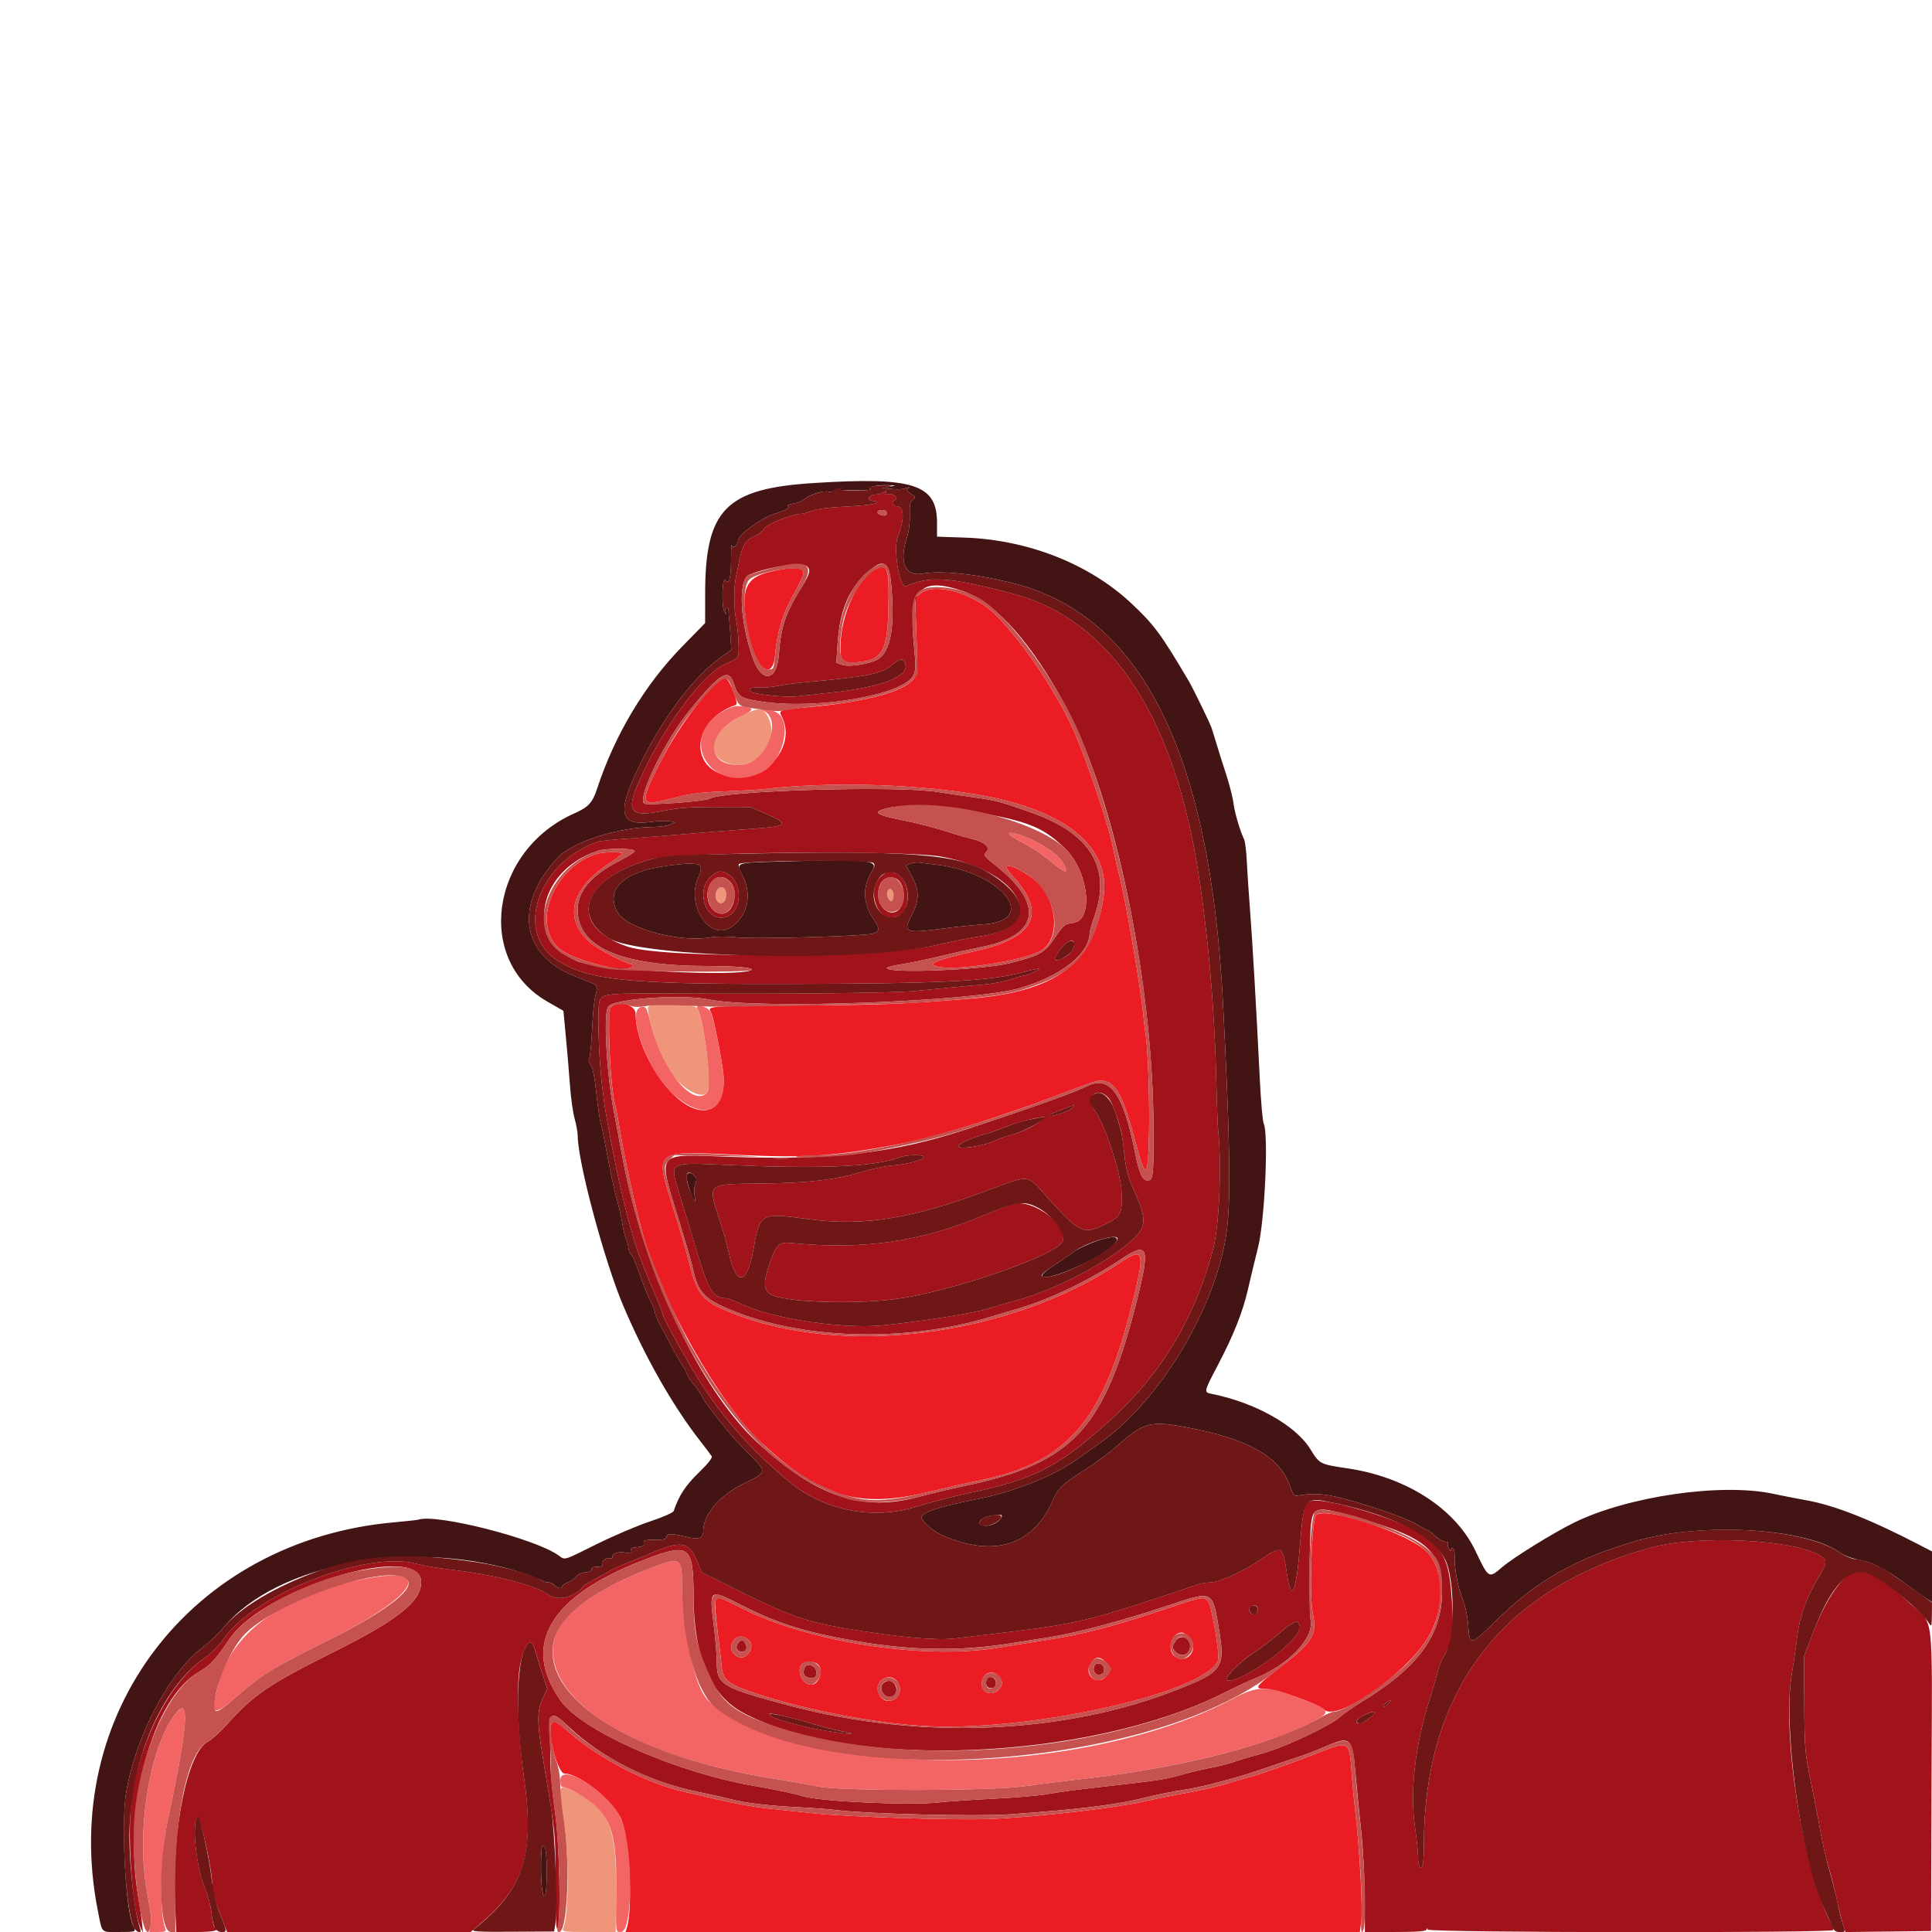 <?xml version="1.0" encoding="UTF-8"?>
<svg version="1.1" viewBox="0 0 400 400" xmlns="http://www.w3.org/2000/svg">
<g fill-rule="evenodd">
<path d="m168.4 100.01c-18.138 1.154-22.391 5.49-22.405 22.838l-5e-3 6.15-4.715 4.818c-7.802 7.97-13.975 18.278-17.652 29.477-0.952 2.899-1.786 3.809-4.66 5.08-17.379 7.688-20.685 30.329-5.689 38.969l3.375 1.945 0.516 5.455c0.284 3.001 0.666 7.526 0.848 10.056 0.183 2.53 0.612 5.59 0.955 6.8 0.342 1.21 0.63 2.83 0.639 3.6 0.065 5.558 5.577 26.075 9.456 35.2 4.565 10.739 10.287 20.776 16.018 28.095 1.078 1.378 2.097 2.73 2.264 3.006 0.197 0.325-0.75 1.524-2.709 3.426-2.739 2.66-4.095 4.741-5.14 7.885-0.121 0.365-2.121 1.252-4.95 2.196-2.61 0.87-7.559 2.98-10.996 4.687-7.12 3.537-6.48 3.352-7.952 2.304-4.875-3.472-25.21-8.642-28.982-7.369-0.229 0.077-2.508 0.327-5.064 0.556-41.977 3.753-69.38 39.707-61.293 80.414 0.957 4.814 0.546 4.4 4.368 4.4 3.536 0 3.602-0.026 2.995-1.16-1.621-3.029-2.598-21.426-1.48-27.857 2.042-11.74 8.864-24.639 15.811-29.896 1.391-1.053 3.31-2.873 4.265-4.046 11.055-13.571 40.075-18.754 62.582-11.178 1.65 0.556 3.171 1.174 3.38 1.374 0.209 0.199 0.772 0.363 1.251 0.363s1.095 0.27 1.369 0.6c0.541 0.652 1.6 0.816 1.6 0.249 0-0.194 0.547-0.579 1.216-0.856s1.441-0.824 1.715-1.216c0.275-0.393 1.123-0.773 1.884-0.845 0.844-0.081 1.346-0.328 1.285-0.632-0.063-0.314 0.362-0.5 1.143-0.5 0.954 0 1.188-0.143 1.006-0.615-0.236-0.615 1.215-1.489 1.851-1.114 0.165 0.097 0.3-0.083 0.3-0.401 0-0.731 1.364-1.097 2.927-0.785 0.996 0.2 1.164 0.13 0.961-0.399-0.193-0.505 0.067-0.666 1.233-0.763 1.151-0.096 1.453-0.278 1.361-0.823-0.101-0.602 0.22-0.7 2.3-0.7 1.883 0 2.418-0.133 2.418-0.6 0-0.75 1.068-0.748 4.2 7e-3 2.488 0.599 3.4 0.268 3.4-1.238 0-3.38 3.351-7.337 8.232-9.72 5.051-2.466 5.05-2.459 1.268-6.23-1.595-1.59-3.478-3.595-4.184-4.455-3.441-4.191-4.853-6.082-5.5-7.364-0.388-0.77-1.206-1.94-1.817-2.6s-1.245-1.65-1.409-2.2-0.426-1.09-0.582-1.2c-0.269-0.19-2.386-3.999-4.875-8.773-0.623-1.195-1.133-2.416-1.133-2.714 0-0.297-0.458-1.444-1.019-2.55-0.56-1.105-1.549-3.574-2.198-5.486s-1.412-3.657-1.695-3.877c-0.284-0.22-0.553-0.905-0.599-1.521-0.046-0.617-0.266-1.462-0.489-1.879-0.223-0.416-0.565-1.802-0.761-3.079-0.195-1.276-0.718-3.581-1.163-5.121-0.444-1.54-1.283-5.41-1.864-8.6-0.582-3.19-1.224-6.34-1.427-7-0.204-0.66-0.621-3.5-0.926-6.312-0.372-3.421-0.762-5.339-1.179-5.8-0.394-0.435-0.502-0.909-0.293-1.288 0.182-0.33 0.451-3.075 0.599-6.099 0.148-3.025 0.437-6.084 0.642-6.798 0.545-1.9 0.47-2.279-0.528-2.694-0.495-0.205-2.286-0.935-3.981-1.621-10.867-4.399-12.276-14.625-3.351-24.321 3.099-3.367 12.606-6.42 20.106-6.457 1.141-5e-3 2.581-0.219 3.2-0.474l1.126-0.464-1.185-0.237c-0.652-0.131-2.425-0.066-3.941 0.143-6.808 0.941-7.115-2.329-1.28-13.652 4.634-8.992 10.549-16.641 15.737-20.347l2.269-1.621-0.106-1.979c-0.059-1.089-0.182-2.789-0.275-3.779-0.092-0.99-0.179-2.126-0.193-2.524-0.015-0.398-0.198-0.617-0.409-0.487-0.21 0.13-0.283 0.546-0.162 0.924 0.187 0.583 0.155 0.597-0.211 0.087-0.714-0.992-0.566-7.595 0.149-6.651 0.793 1.047 1.173-0.496 1.172-4.749-1e-3 -1.76 0.065-2.885 0.146-2.501 0.176 0.838 1.289-0.022 1.289-0.996 0-1.145 4.855-4.694 7.543-5.514 2.258-0.689 3.33-1.297 2.832-1.604-0.242-0.15 0.256-0.384 1.108-0.52 0.851-0.136 1.9-0.572 2.332-0.969 1.006-0.924 3.988-1.813 5.003-1.49 0.43 0.136 0.782 0.096 0.782-0.089 0-0.186 1.935-0.289 4.3-0.229 2.54 0.063 3.98-0.028 3.517-0.224-0.927-0.394 1.396-0.889 3.783-0.807l1.4 0.048-1.4 0.295-1.4 0.295 1.6 0.115c2.159 0.156 2.254 0.152 3.4-0.176 0.687-0.197 0.827-0.167 0.447 0.096-0.44 0.304-0.329 0.529 0.543 1.1 1.019 0.668 1.046 0.754 0.389 1.234-0.568 0.416-0.689 1.03-0.62 3.157 0.052 1.615-0.174 3.419-0.582 4.649-1.69 5.088-0.381 8.162 3.195 7.501 3.741-0.691 10.614 1e-3 18.228 1.836 26.938 6.492 41.277 34.784 43.99 86.793 1.447 27.723 1.673 40.621 0.828 47.2-2.012 15.663-13.67 35.271-26.249 44.148-1.303 0.92-3.629 2.563-5.169 3.652-4.6 3.253-13.157 6.611-20.4 8.005-7.469 1.437-11.4 2.722-11.4 3.727 0 0.858 2.489 2.971 4.522 3.838 10.444 4.456 18.401 2.005 22.469-6.922 1.447-3.175 1.811-3.528 7.22-7 1.987-1.274 4.746-3.329 6.132-4.566 5.705-5.09 6.985-5.421 14.984-3.878 12.743 2.459 18.993 6.129 21.065 12.367 0.487 1.465 0.767 1.801 1.408 1.687 2.776-0.493 4.888-0.45 7.661 0.158 5.125 1.124 14.995 4.462 17.053 5.769 1.053 0.668 2.047 1.215 2.211 1.215 0.163 0 0.888 0.54 1.611 1.2 0.722 0.66 1.673 1.2 2.112 1.2 0.44 0 0.689 0.179 0.554 0.397s-0.061 0.713 0.164 1.1c0.252 0.432 0.414 0.501 0.422 0.179 7e-3 -0.288 0.194-0.411 0.416-0.273 0.223 0.137 0.384 0.733 0.359 1.323-0.104 2.481 0.589 6.447 1.552 8.874 0.654 1.648 1.115 3.76 1.258 5.768 0.304 4.238 0.449 4.213 5.707-0.979 8.38-8.275 16.519-12.911 29.068-16.558 13.345-3.878 34.755-2.714 42.02 2.285 1.016 0.699 2.621 1.36 3.726 1.534 2.77 0.438 5.8 1.935 9.601 4.742 1.818 1.342 3.89 2.811 4.605 3.264l1.3 0.823v-5.236-5.236l-2.7-1.402c-10.063-5.222-17.45-8.134-23.3-9.184-2.09-0.375-5.15-0.974-6.8-1.33-10.795-2.334-30.216 0.481-41.4 6.002-4.286 2.116-12.468 7.185-14.774 9.152-2.837 2.421-2.768 2.462-5.564-3.369-4.199-8.759-14.274-15.257-26.462-17.066-5.762-0.856-5.804-0.877-7.723-3.999-3.015-4.906-11.454-9.633-20.377-11.415-1.71-0.341-1.707-0.356 1.242-5.963 3.211-6.104 5.176-11.043 6.219-15.633 0.45-1.98 1.401-5.94 2.115-8.8 1.385-5.552 2.195-23.508 1.154-25.6-0.218-0.44-0.581-4.58-0.806-9.2-0.693-14.228-1.543-28.914-2.036-35.2-0.259-3.3-0.55-7.71-0.647-9.8s-0.348-4.16-0.558-4.6c-0.871-1.824-1.981-5.608-2.21-7.537-0.135-1.135-0.834-3.863-1.553-6.063s-1.628-5.08-2.019-6.4c-0.392-1.32-0.843-2.76-1.002-3.2-0.415-1.151-3.844-8.182-4.682-9.6-5.747-9.727-7.18-11.666-11.88-16.074-8.71-8.169-21.399-13.174-34.537-13.621l-5.7-0.194v-2.871c0-7.983-4.867-9.547-25.6-8.228m-6.668 78.354c-9.734 0.269-9.411 0.146-7.95 3.034 1.976 3.906 1.005 8.223-2.371 10.536-4.429 3.035-9.448-4.487-6.846-10.259 1.338-2.967 0.453-3.321-6.165-2.464-9.195 1.192-13.113 4.727-10.608 9.572 1.72 3.326 12.387 6.338 18.926 5.344 1.747-0.266 3.867-0.278 6.082-0.034 3.344 0.368 25.241-0.232 27.733-0.761 1.627-0.345 1.7-1.052 0.314-3.066-2.191-3.184-2.322-6.633-0.374-9.785 1.53-2.477 0.099-2.639-18.741-2.117m26.759 0.445l-0.909 0.37 1.209 2.266c1.609 3.015 1.592 4.897-0.071 8.123-1.824 3.536-1.372 3.715 6.705 2.657 2.406-0.315 6.165-0.702 8.354-0.86 11.579-0.838 3.471-10.86-9.993-12.352-1.312-0.146-2.836-0.334-3.386-0.419s-1.409 0.012-1.909 0.215m-46.349 64.597c-0.214 0.556 1.333 5.392 1.725 5.392 0.093 0 0.059-0.587-0.075-1.304-0.135-0.717-0.06-1.791 0.166-2.387 0.322-0.845 0.278-1.216-0.202-1.695-0.777-0.778-1.317-0.78-1.614-6e-3m85.081 13.467c-1.858 0.633-4.108 1.697-5 2.364-0.893 0.668-2.748 1.936-4.123 2.819-5.414 3.476-0.769 3.062 6.616-0.589 7.252-3.585 9.012-6.811 2.507-4.594m-19.993 57.469c-0.778 1.454-4.43 2.223-4.43 0.933 0-0.8 1.437-1.457 3.522-1.609 1.192-0.087 1.281-0.021 0.908 0.676m-94.957 67.917c-0.339 0.339-0.352 7.008-0.018 9.031 0.472 2.854 0.945 1.032 0.939-3.616-6e-3 -4.393-0.288-6.049-0.921-5.415" fill="#421514"/>
<path d="m181.8 117.62c-4.015 1.556-7.791 9.513-7.798 16.436-3e-3 2.94 0.464 3.327 3.666 3.036 4.958-0.449 6.074-2.386 6.26-10.864 0.181-8.216-0.109-9.39-2.128-8.608m-22.524 0.799c-5.132 1.274-6.011 3.759-4.442 12.553 1.289 7.222 5.116 10.432 5.626 4.72 0.377-4.221 1.408-8.022 2.965-10.935 2.828-5.292 3.087-5.883 2.847-6.51-0.329-0.856-3.132-0.788-6.996 0.172m31.363 4.421l-1.16 0.918 0.263 7.867c0.256 7.68 0.242 7.893-0.611 8.977-2.047 2.603-9.939 4.724-21.531 5.788-6.34 0.582-6.454 0.62-5.76 1.951 2.877 5.515-2.154 12.444-9.04 12.449-10.128 7e-3 -10.488-11.339-0.47-14.835 0.718-0.251-1.226-5.319-2.105-5.488-1.95-0.376-9.394 9.211-13.598 17.511-4.391 8.668-4.232 9.093 2.72 7.27 3.619-0.95 5.613-1.213 10.653-1.407 3.41-0.131 6.92-0.325 7.8-0.43 13.133-1.569 30.616-1.174 43.911 0.992 18.791 3.061 28.448 10.872 26.718 21.611-2.213 13.745-9.685 19.285-28.029 20.783-13.084 1.068-18.045 1.262-35.109 1.374-19.167 0.126-18.806 0.098-18.097 1.423 0.465 0.868 1.627 6.414 2.433 11.611 1.046 6.741-1.926 10.276-6.699 7.965-5.526-2.675-11.328-12.524-11.328-19.23 0-1.923-3.357-2.876-5.1-1.447-0.876 0.719-0.177 16.798 0.882 20.282 0.105 0.347 0.654 3.33 1.22 6.63 0.887 5.17 2.79 13.77 4.25 19.2 3.878 14.428 15.83 35.697 24.746 44.036 12.129 11.347 20.199 13.739 34.602 10.259 3.74-0.903 8.323-1.944 10.184-2.312 18.825-3.726 26.212-12.432 32.398-38.183 2.296-9.559 1.982-10.23-3.182-6.802-22.888 15.192-57.677 19.514-80.6 10.013-5.879-2.437-6.609-3.393-8.615-11.287-0.465-1.828-1.822-6.429-3.015-10.224-3.835-12.194-4.253-11.852 13.43-11.004 14.815 0.71 20.56 0.276 35.6-2.69 5.842-1.152 20.788-5.888 31-9.822 7.515-2.896 8.143-3.085 9.271-2.802 2.556 0.642 3.997 3.512 6.49 12.934 1.04 3.934 1.618 5.484 2.045 5.484 1.055 0 0.898-23.265-0.199-29.4-0.059-0.33-0.23-1.86-0.381-3.4-0.478-4.888-3.447-22.223-4.624-27-0.623-2.53-1.34-5.68-1.592-7-0.891-4.664-5.596-18.575-8.338-24.653-3.934-8.722-12.956-21.471-17.672-24.972-4.786-3.553-11.242-4.932-13.761-2.94m-67.039 53.939c-8.871 2.708-13.604 14.323-7.939 19.481 2.886 2.628 14.283 5.454 15.308 3.796 0.154-0.25 0.036-0.451-0.267-0.451-1.02 0-6.962-3.102-8.458-4.415-5.724-5.026-4.13-11.306 4.237-16.696 1.272-0.819 2.314-1.624 2.316-1.789 4e-3 -0.383-3.88-0.328-5.197 0.074m84.8 2.8c0 0.254 0.463 0.948 1.029 1.543 7.381 7.762 5.025 12.95-7.123 15.689-9.009 2.031-10.985 2.922-7.614 3.431 4.264 0.643 16.882-1.363 20.575-3.272 3.77-1.948 3.988-8.561 0.439-13.3-1.693-2.26-7.306-5.403-7.306-4.091m64.069 134.14c-0.887 1.068-1.428 16.673-0.699 20.141 1.008 4.789 0.26 5.951-7.876 12.245-3.693 2.857-4.142 3.497-2.452 3.497 2.516 0 11.173 2.984 12.758 4.398 2.686 2.396 16.346-7.006 21.218-14.604 4.017-6.264 3.762-15.044-0.54-18.59-4.741-3.909-20.825-8.996-22.409-7.087m-124.35 17.749c-0.141 0.367 0.043 3.022 0.407 5.9 0.364 2.879 0.75 6.207 0.857 7.396 0.255 2.846 1.12 3.71 5.169 5.173 10.476 3.784 26.614 6.967 37.848 7.465 22.101 0.979 57.801-7.212 59.785-13.718 0.393-1.288-1.329-11.319-2.091-12.182-0.882-0.999-1.205-0.941-8.508 1.517-11.118 3.742-17.425 5.384-25.292 6.584-2.912 0.444-7.004 1.102-9.094 1.463-15.486 2.675-39.553-0.965-53.642-8.112-4.643-2.356-5.061-2.47-5.439-1.486m98.099 7.516c2.224 2.224-0.382 5.779-2.929 3.995-1.825-1.278-0.771-4.977 1.418-4.977 0.291 0 0.971 0.442 1.511 0.982m-91.349 0.48c0.929 0.841 0.928 1.806-2e-3 2.954-1.609 1.988-4.525-0.446-3.115-2.6 0.767-1.169 2.054-1.315 3.117-0.354m74.149 4.72c1.214 1.213 1.219 1.498 0.051 2.856-1.728 2.009-4.646-0.015-3.409-2.364 0.922-1.752 1.948-1.902 3.358-0.492m-59.647 0.447c1.225 1.224 0.178 4.171-1.482 4.171-1.822 0-3.093-3.036-1.809-4.32 0.68-0.68 2.548-0.595 3.291 0.149m37.834 2.98c0.298 0.556 0.298 1.026 0 1.582-1.211 2.263-4.171 1.58-3.929-0.907 0.225-2.296 2.822-2.743 3.929-0.675m-21.256 0.819c0.76 1.36 0.333 2.915-0.962 3.505-1.185 0.54-2.319 0.115-2.978-1.116-1.453-2.715 2.439-5.076 3.94-2.389m-71.815 8.601c-0.801 2.087 1.38 10.171 2.744 10.171 3.199 0 10.444 5.941 11.859 9.724 1.631 4.36 2.289 18.23 1.052 22.176l-0.282 0.9h76.018 76.017l0.292-2.3c0.323-2.555-0.342-14.883-1.202-22.3-0.307-2.64-0.673-6.51-0.813-8.6-0.424-6.287-0.589-6.392-6.448-4.09-6.015 2.363-11.699 4.384-14.371 5.11-1.32 0.359-3.75 1.069-5.4 1.578s-5.16 1.305-7.8 1.769-6.69 1.28-9 1.814c-5.774 1.334-22.163 3.204-31.6 3.604-7.27 0.309-29.174-0.383-36.6-1.155-3.3-0.344-7.8-0.815-10-1.047s-6.34-0.962-9.2-1.623-6.448-1.49-7.974-1.842c-7.582-1.75-17.48-6.878-23.492-12.171-2.807-2.471-3.407-2.743-3.8-1.718" fill="#eb1c24"/>
<path d="m182.8 102c-0.33 0.213-0.983 0.391-1.451 0.394-1.303 9e-3 -2.054 1.108-0.872 1.275 2.6 0.369 0.137 0.958-4.973 1.19-3.644 0.165-6.282 0.484-7.304 0.882-0.88 0.343-1.906 0.632-2.279 0.641-1.95 0.051-7.069 2.08-7.708 3.055-0.372 0.566-1.288 1.286-2.036 1.598-1.716 0.717-2.451 1.838-3.013 4.588-0.245 1.198-0.599 2.897-0.787 3.777-0.475 2.222-0.457 6.586 0.037 8.89 0.227 1.061 0.452 3.25 0.5 4.866 0.094 3.214 0.261 2.964-2.937 4.414-4.036 1.83-10.985 10.737-15.754 20.191-5.105 10.121-4.652 11.663 2.977 10.138 3.33-0.665 5.65-0.836 11.2-0.825l7 0.014 3.178 1.388c5.074 2.219 4.657 2.609-3.378 3.158-2.97 0.203-8.46 0.635-12.2 0.96s-9.439 0.774-12.665 0.998-6.196 0.523-6.6 0.666c-12.488 4.401-17.343 19.012-8.203 24.683 6.434 3.993 14.403 4.814 46.268 4.768 33.16-0.047 43.218-0.547 50.268-2.501 1.582-0.438 2.953-0.72 3.047-0.626 0.185 0.185-2.577 1.418-3.176 1.418-0.201 0-1.412 0.353-2.692 0.784s-3.749 0.9-5.487 1.041-4.78 0.419-6.76 0.617c-1.98 0.199-5.49 0.533-7.8 0.743-4.493 0.409-26.086 0.635-49.149 0.514-14.638-0.077-15.34-6e-3 -15.924 1.601-0.484 1.333-0.193 11.344 0.503 17.3 0.569 4.869 1.024 7.517 2.918 17 1.344 6.724 3.667 15.58 4.827 18.4 0.407 0.99 1.009 2.52 1.339 3.4s1.249 3.1 2.043 4.934c0.793 1.833 1.443 3.529 1.443 3.767 0 0.718 5.532 10.616 8.327 14.899 4.727 7.245 10.287 13.408 17.732 19.655 7.295 6.123 17.569 8.135 26.66 5.223 2.485-0.796 7.165-2.008 10.4-2.693 14.094-2.985 18.977-5.517 29.963-15.54 10.307-9.403 17.25-21.078 20.913-35.168 1.251-4.812 1.774-17.612 1-24.477-0.087-0.77-0.269-5.81-0.406-11.2-0.454-17.982-2.521-37.913-5.244-50.57-5.977-27.784-18.623-44.601-37.145-49.4-13.054-3.381-16.769-3.63-21.848-1.461-1.287 0.549-2.658-7.675-1.696-10.169 1.497-3.879 1.377-6.4-0.305-6.4-0.836 0-1.036-1.038-0.251-1.302 0.9-0.303-0.417-1.445-1.377-1.194-0.579 0.152-0.757 0.075-0.562-0.241 0.346-0.56 0.228-0.573-0.561-0.063m0.8 4.228c0 0.417-0.292 0.585-0.869 0.5-1.28-0.189-1.417-1.128-0.164-1.128 0.672 0 1.033 0.219 1.033 0.628m0.86 14.271c0.91 9.082 0 14.41-2.736 16.003-1.745 1.016-6.046 1.66-7.471 1.118l-1.101-0.419 0.256-3.9c0.432-6.555 2.118-10.87 5.559-14.223 3.636-3.545 5.031-3.184 5.493 1.421m-17.34-3.219c0.779 0.779 0.576 1.498-1.271 4.486-3.253 5.262-4.179 8.047-4.601 13.826-0.401 5.483-3.525 5.899-5.37 0.714-2.719-7.642-3.1-16.343-0.759-17.319 4.002-1.668 11.039-2.669 12.001-1.707m32.258 5.112c6.826 2.349 14.536 11.078 21.557 24.408 10.013 19.01 17.782 56.704 17.889 86.8 0.036 9.929-0.066 10.8-1.257 10.8-1.026 0-1.748-1.593-2.537-5.6-2.471-12.545-5.269-16.361-10.15-13.843-2.239 1.155-11.542 4.475-24.88 8.878-14.743 4.867-27.755 6.392-48.519 5.689-16.294-0.552-15.432-1.718-10.565 14.276 1.205 3.96 2.323 7.83 2.485 8.6 1.13 5.368 2.446 6.701 9.199 9.319 14.765 5.724 35.671 6.078 52.586 0.889 1.657-0.508 4.364-1.318 6.014-1.8 6.08-1.774 14.626-5.883 20.551-9.882 5.985-4.039 6.453-2.976 3.638 8.274-6.647 26.564-13.214 33.685-35.389 38.377-3.19 0.674-7.51 1.699-9.6 2.276-11.759 3.247-21.193 0.127-33.437-11.058-12.042-11.001-23.943-36.181-28.166-59.595-0.457-2.53-1.171-6.31-1.587-8.4-1.614-8.1-2.354-21.086-1.278-22.416 1.324-1.634 15.239-2.6 20.868-1.448 10.134 2.073 54.364 0.474 64.2-2.321 8.584-2.439 14.569-7.133 14.596-11.445 2e-3 -0.346 0.47-1.966 1.04-3.6 3.429-9.828-0.825-16.927-12.692-21.185-6.772-2.429-7.718-2.678-12.944-3.399-2.64-0.364-5.7-0.815-6.8-1.001-8.113-1.375-44.603-0.313-47.339 1.377-0.88 0.544-12.977 1.439-13.507 1-1.456-1.209 4.411-13.208 9.468-19.362 6.489-7.897 8.072-8.798 9.2-5.234 0.794 2.511 1.4 2.879 5.778 3.513 11.533 1.67 29.187-1.386 31.269-5.413 0.566-1.094 0.58-1.814 0.125-6.525-1.1-11.404 1.314-14 10.184-10.949m-11.854 15.487c0.228 2.352-5.567 4.445-15.209 5.495-3.143 0.342-6.525 0.711-7.515 0.821-2.172 0.24-8.839-0.474-9.368-1.003-0.628-0.628 0.086-0.946 1.915-0.851 0.952 0.049 2.562-0.096 3.577-0.324 1.014-0.227 3.697-0.583 5.96-0.789 13.323-1.217 15.63-1.701 18.116-3.798 1.552-1.31 2.367-1.165 2.524 0.449m17.076 30.702c8.849 1.713 11.793 3.039 16.035 7.219 3.49 3.439 5.321 10.405 3.606 13.72-0.607 1.175-1.106 1.447-3.239 1.769-0.438 0.067-1.363 0.985-2.054 2.042-2.61 3.988-3.243 4.379-9.829 6.069-5.542 1.422-25.519 2.214-25.519 1.011 0-0.166 1.395-0.516 3.1-0.778 1.705-0.263 5.276-1.005 7.935-1.65s6.611-1.53 8.783-1.967c11.673-2.348 12.8-8.783 2.918-16.667-2.629-2.098-2.752-2.268-2.137-2.948 0.916-1.012-0.277-2.075-3.091-2.755-1.159-0.281-3.728-1.033-5.708-1.672s-5.447-1.53-7.704-1.979c-6.67-1.329-7.414-1.88-3.696-2.741 3.597-0.832 12.365-0.268 20.6 1.327m-73.2 7.619c0 0.22-1.4 1.12-3.111 2-5.925 3.048-8.689 6.293-8.689 10.2 0 7.693 8.908 11.578 26.6 11.6 6.33 8e-3 10.129 0.349 9.336 0.839-2.399 1.483-31.452 0.014-35.962-1.818-10.991-4.466-8.338-18.823 4.226-22.868 1.836-0.591 7.6-0.555 7.6 0.047m63.502 1.161c16.678 3.067 22.303 14.37 8.197 16.471-2.254 0.336-6.333 1.143-9.064 1.795-11.055 2.636-56.466 2.91-64.035 0.386-12.69-4.232-10.107-14.052 4.763-18.106 5.487-1.496 52.647-1.924 60.139-0.546m-47.658 4.063c-3.024 2.545-1.57 8.576 2.068 8.576 4.13 0 5.071-7.08 1.214-9.135-1.29-0.687-1.93-0.578-3.282 0.559m35.42-0.203c-3.774 2.969-0.729 10.555 3.358 8.367 2.848-1.524 2.397-7.64-0.648-8.798-1.392-0.529-1.514-0.51-2.71 0.431m-31.483 1.359c1.744 1.857 0.85 6.122-1.376 6.559-1.958 0.385-3.688-2.043-3.273-4.595 0.467-2.881 2.844-3.885 4.649-1.964m34.201-0.732c1.618 0.621 2.267 3.723 1.208 5.772-1.382 2.672-4.772 0.952-4.772-2.42 0-2.633 1.575-4.115 3.564-3.352m37.018 13.578c0 1.066-0.772 2.139-1.992 2.77-2.327 1.203-2.564 0.692-0.805-1.736 1.215-1.678 2.797-2.262 2.797-1.034m7.08 31.874c0.719 0.789 1.963 4.082 2.684 7.1 0.131 0.55 0.419 2.69 0.64 4.756 0.3 2.805 0.746 4.526 1.764 6.8 3.201 7.153 3.013 8.385-1.863 12.223-5.495 4.326-15.312 9.209-22.183 11.035-1.717 0.456-4.472 1.251-6.122 1.767-2.95 0.923-13.466 2.586-21.475 3.397-8.152 0.826-22.396-1.23-28.913-4.173-1.712-0.773-3.309-1.405-3.549-1.405-2.789 0-3.8-1.608-6.286-10-1.141-3.85-2.635-8.8-3.321-11-2.317-7.434-2.717-7.153 9.409-6.621 19.675 0.863 30.782 0.394 35.764-1.512 0.567-0.216 1.647-0.428 2.4-0.471 5.705-0.321 1.952 1.673-4.05 2.152-1.221 0.098-3.741 0.636-5.6 1.196-5.742 1.729-11.31 2.388-21.099 2.494-11.469 0.125-11.183-0.118-8.725 7.411 0.746 2.283 1.572 5.203 1.836 6.489 1.527 7.421 3.854 7.321 5.189-0.224 1.348-7.62 1.403-7.65 11.42-6.303 11.597 1.559 21.828-0.148 38.169-6.367 7.044-2.681 7.257-2.672 10.024 0.434 8.032 9.017 8.533 9.28 13.313 6.972 3.201-1.546 3.628-2.483 3.268-7.183-0.314-4.109-3.624-13.874-5.564-16.419-2.081-2.728 0.567-5.078 2.87-2.548m-7.479 2.099c-0.514 0.619-4.393 1.942-4.725 1.611-0.181-0.182 0.593-0.544 3.524-1.648 1.789-0.673 1.79-0.673 1.201 0.037m-7.56 3.375c-1.407 0.866-3.477 1.792-4.6 2.058s-3.027 0.932-4.232 1.479c-2.263 1.028-7.209 1.722-7.209 1.012 0-0.485 3.222-1.953 5.6-2.55 0.99-0.249 2.836-0.887 4.101-1.418 2.167-0.91 6.323-1.989 8.099-2.103 0.446-0.029-0.333 0.645-1.759 1.522m-4.641 16.464c-0.66 0.159-3.54 1.277-6.4 2.485-12.702 5.363-24.854 7.101-39.409 5.636-2.789-0.281-3.287 0.204-4.806 4.687-1.212 3.574-1.078 5.155 0.51 6.005 2.865 1.533 16.518 2.046 25.355 0.952 11.436-1.416 33.855-9.122 34.955-12.015 1.237-3.254-6.014-8.76-10.205-7.75m61.564 61.552c-1.262 0.509-1.657 2.054-2.153 8.41-0.842 10.809-1.839 13.079-2.809 6.399-0.798-5.502-1.056-5.657-4.967-2.979-3.897 2.668-8.885 4.976-10.814 5.003-0.891 0.012-2.188 0.237-2.881 0.5-0.693 0.262-4.653 1.593-8.8 2.958-14.188 4.669-17.525 5.38-34.34 7.323-1.98 0.229-5.046 0.593-6.814 0.809-3.876 0.474-11.607-0.216-22.21-1.982-8.584-1.429-12.223-2.698-22.633-7.892l-7.658-3.82-1.093-2.573c-1.645-3.872-3.353-4.064-9.992-1.125-0.66 0.292-2.28 0.947-3.6 1.455s-3.12 1.316-4 1.795c-0.88 0.48-2.5 1.358-3.6 1.952s-2.09 1.198-2.2 1.343c-1.766 2.325-5.319 3.222-7.216 1.822-2.646-1.952-11.093-4.14-19.984-5.175-2.75-0.321-6.08-0.883-7.4-1.251-10.139-2.82-33.605 6.315-39.852 15.515-0.945 1.391-2.475 2.928-3.857 3.875-7.058 4.836-13.104 16.199-15.138 28.448-1.124 6.764-0.094 23.575 1.676 27.37l0.573 1.23-0.168-1.8c-0.093-0.99-0.484-3.69-0.868-6-3.092-18.57 3.004-40.803 12.691-46.288 2.216-1.256 3.401-2.539 6.287-6.815 7.167-10.616 39.656-20.225 39.656-11.73 0 3.989-4.819 7.827-18.2 14.494-13.302 6.629-16.52 8.82-22.038 15.006-1.341 1.503-3.122 3.093-3.958 3.533-4.212 2.216-7.486 18.401-6.778 33.5l0.276 5.9h4.149c3.732 0 4.884-0.299 3.78-0.981-0.202-0.125-0.492-1.441-0.644-2.923-0.153-1.498-0.772-3.851-1.393-5.296-1.671-3.89-2.68-12.699-1.642-14.337 0.641-1.011 3.236 10.58 3.245 14.497 2e-3 0.639 0.678 2.933 1.503 5.1l1.5 3.939h25.22l25.22 1e-3 2.008-1.7c9.242-7.827 11.277-14.776 8.991-30.7-1.093-7.615-1.518-18.474-0.869-22.2 0.903-5.181 2.411-6.905 3.237-3.7 0.241 0.935 0.906 3.102 1.477 4.815l1.038 3.116-0.961 2.059c-1.178 2.523-1.181 4.829-0.017 11.91 2.794 17 2.656 15.634 2.656 26.272 0 6.896 0.126 9.86 0.4 9.4 0.794-1.334 0.454-17.691-0.504-24.272-0.481-3.3-0.899-7.62-0.929-9.6s-0.08-5.037-0.111-6.793c-0.074-4.199 0.479-4.359 3.874-1.119 6.73 6.425 16.732 11.468 26.78 13.504 2.689 0.545 5.859 1.255 7.043 1.577 2.655 0.723 7.979 1.337 14.047 1.619 2.53 0.118 6.04 0.387 7.8 0.598 6.471 0.775 28.856 1.321 35.4 0.864 14.706-1.028 22.575-1.998 28.4-3.5 2.09-0.538 5.6-1.245 7.8-1.571 4.145-0.613 11.506-2.584 17.4-4.66 1.87-0.659 4.66-1.603 6.2-2.098s4.09-1.468 5.667-2.161c5.329-2.342 5.719-2 6.377 5.588 0.275 3.163 0.807 8.542 1.182 11.952 0.376 3.41 0.7 9.485 0.72 13.5l0.037 7.3h6.275c4.646 0 6.328-0.13 6.477-0.5 0.161-0.4 0.208-0.4 0.233 0 0.041 0.649 84.032 0.744 84.032 0.095 0-0.223-0.167-0.718-0.371-1.1-5.94-11.129-10.429-39.528-8.235-52.095 0.365-2.09 0.849-5.42 1.075-7.4 0.471-4.129 1.971-8.39 4.332-12.304 1.858-3.081 1.94-3.654 0.647-4.501-5.292-3.468-25.418-4.481-35.248-1.775-30.905 8.509-46.975 29.587-46.998 61.647-1e-3 1.907-0.111 3.751-0.244 4.098-0.436 1.137-0.958 0.225-0.965-1.689-4e-3 -1.032-0.284-3.766-0.621-6.076-1.096-7.501-0.025-16.921 3.024-26.6 0.832-2.64 1.641-5.43 1.798-6.2 0.158-0.77 0.852-2.293 1.543-3.385 1.518-2.4 1.749-4.995 1.12-12.615-0.578-7.017-1.909-9.325-7.257-12.589-4.741-2.894-19.595-7.125-21.836-6.221m11.163 3.861c13.078 3.902 16.101 6.72 16.037 14.949-0.071 9.026-4.982 15.688-16.881 22.895-1.475 0.894-3.403 2.245-4.283 3.002-2.286 1.968-11.456 6.275-15.982 7.508-2.118 0.577-4.844 1.391-6.058 1.809-1.215 0.418-3.323 0.954-4.684 1.191-1.362 0.238-4.055 0.878-5.985 1.423-3.655 1.033-4.789 1.203-17.263 2.595-4.165 0.464-8.845 1.096-10.4 1.402-1.555 0.307-6.608 0.747-11.228 0.978-4.62 0.23-9.75 0.577-11.4 0.77-5.87 0.686-24.524-0.168-28.202-1.292-1.761-0.538-6.129-1.467-9.707-2.066-16.172-2.705-35.875-11.332-40.403-17.691-8.193-11.507-2.335-21.563 16.912-29.032 9.81-3.807 10.564-3.272 10.593 7.508 0.033 12.231 3.472 20.325 10.188 23.971 22.102 12.002 71.776 9.97 99.647-4.076 2.215-1.117 5.172-2.495 6.57-3.063 6.679-2.714 11.89-8.085 11.377-11.726-0.355-2.521-0.319-16.641 0.052-20.006 0.434-3.951 1.146-4.019 11.1-1.049m100.81 11.131c-2.313 1.006-5.537 5.908-7.815 11.885l-2.033 5.333 0.068 9.8c0.065 9.466 0.114 10.028 1.44 16.48 0.756 3.674 1.659 8.354 2.008 10.4 0.348 2.046 1.071 5.17 1.604 6.942 0.534 1.773 1.245 4.563 1.579 6.2 0.334 1.638 0.897 3.926 1.25 5.086l0.643 2.107 8.861-0.107 8.86-0.108 0.102-31.286c0.118-36.052 0.642-31.841-4.555-36.626-6.047-5.569-9.368-7.257-12.012-6.106m-230.08 6.43c7.759 3.953 13.473 5.749 24.141 7.589 11.409 1.967 21.433 2.104 31.835 0.434 2.071-0.332 5.655-0.893 7.965-1.246 5.401-0.825 15.495-3.515 24.506-6.532 9.533-3.191 9.316-3.293 10.69 5.039 1.281 7.768 0.694 8.624-8.396 12.231-23.54 9.344-53.4 10.611-80.532 3.419-13.991-3.709-15.069-4.348-15.067-8.935 1e-3 -1.546-0.29-5.108-0.645-7.915-0.927-7.31-0.887-7.339 5.503-4.084m107.14 0.964c0 1.009-0.686 1.417-1.394 0.829-0.728-0.604-0.331-1.605 0.637-1.605 0.483 0 0.757 0.281 0.757 0.776m8.721 3.672c0.306 2.629-11.969 11.664-15.043 11.072-0.993-0.192 2.3-3.62 5.522-5.75 1.43-0.945 3.86-2.807 5.4-4.137 2.987-2.58 3.927-2.851 4.121-1.185m-25.698 2.841c-0.807 1.152-0.785 1.64 0.108 2.449 1.215 1.099 2.869 0.327 2.869-1.338 0-1.806-1.975-2.542-2.977-1.111m-90.619 0.506c-0.652 0.786-0.228 1.805 0.75 1.805 0.934 0 1.272-0.739 0.778-1.7-0.441-0.856-0.879-0.887-1.528-0.105m73.751 4.777c-0.398 1.038 0.16 1.896 1.143 1.756 0.661-0.094 0.902-0.395 0.902-1.128 0-1.181-1.639-1.684-2.045-0.628m-59.991 0.378c-0.479 1.249 6e-3 2.05 1.241 2.05 1.061 0 1.195-0.135 1.195-1.2 0-1.364-1.974-2.053-2.436-0.85m37.699 2.429c-0.384 1.001 0.161 1.874 1.088 1.742 0.607-0.086 0.849-0.406 0.849-1.121 0-1.165-1.538-1.659-1.937-0.621m-21.383 0.701c-1.227 1.227 0.453 3.505 1.982 2.687 1.361-0.728 0.697-3.167-0.862-3.167-0.352 0-0.856 0.216-1.12 0.48m104.52 4.322c-0.4 0.442-0.832 0.697-0.962 0.568-0.129-0.13 0.114-0.491 0.541-0.803 1.096-0.801 1.271-0.704 0.421 0.235m-3.704 2.81c-1.314 1.194-3.101 1.633-2.804 0.688 0.184-0.585 2.637-1.904 3.51-1.888 0.381 7e-3 0.123 0.445-0.706 1.2m-120.89-0.188c1.43 0.337 4.04 1.047 5.8 1.577s4.249 1.168 5.532 1.417c4.019 0.779 2.274 0.763-2.886-0.027-4.617-0.707-10.964-2.446-11.826-3.241-0.55-0.507 0.386-0.431 3.38 0.274" fill="#a0131b"/>
<path d="m153.4 148.26c-6.067 3.088-7.58 7.732-3.126 9.593 5.67 2.369 11.557-3.982 8.741-9.428-1.056-2.043-1.877-2.067-5.615-0.165m-4.995 36.127c-0.518 0.967-0.228 2.238 0.581 2.548 0.807 0.31 1.492-0.716 1.343-2.011-0.159-1.381-1.302-1.7-1.924-0.537m35.332 0.23c-0.288 0.75 0.334 2.04 0.907 1.879 0.546-0.153 0.423-2.211-0.144-2.4-0.275-0.092-0.618 0.143-0.763 0.521m-49.559 23.891c-0.285 0.744 1.625 7.987 2.761 10.467 2.301 5.026 7.827 9.19 9.508 7.164 0.977-1.176-0.635-14.705-2.072-17.39-0.507-0.948-9.841-1.168-10.197-0.241m-18.171 162.59c4e-3 0.605 0.283 2.81 0.619 4.9 1.205 7.482 1.193 20.357-0.023 23.3-0.267 0.647 0.134 0.7 5.29 0.7h5.579l0.082-7.735c0.145-13.716-1.305-17.485-8.095-21.04-2.912-1.524-3.461-1.544-3.452-0.125" fill="#ee957a"/>
<path d="m150 147.1c-10.09 5.309-2.967 17.663 7.456 12.93 4.967-2.256 6.918-11.625 2.666-12.806-1.562-0.434-3.184-0.55-2.211-0.158 4.263 1.715 0.895 10.742-4.19 11.23-7.584 0.729-7.954-6.301-0.521-9.896 3.026-1.465 3.102-1.765 0.545-2.149-1.343-0.202-2.055-0.04-3.745 0.849m58.975 25.653c0.158 0.256 1.522 1.087 3.031 1.847 1.51 0.76 4.056 2.48 5.66 3.823 2.95 2.471 3.687 2.599 2.573 0.445-0.776-1.501-2.963-3.228-6.061-4.786-2.676-1.346-5.689-2.116-5.203-1.329m-64.558 36.071c1.405 2.625 2.994 16.16 2.033 17.317-2.755 3.32-9.269-4.33-11.556-13.571-1.003-4.057-1.079-4.206-2.066-4.091-3.259 0.379 0.805 12.426 5.864 17.384 6.968 6.83 12.365 4.529 10.938-4.665-0.911-5.87-2.023-10.934-2.593-11.804-0.729-1.113-3.198-1.65-2.62-0.57m-10.414 116.1c-16.398 6.545-22.201 13.356-18.441 21.647 4.415 9.738 21.386 18.021 44.299 21.621 3.488 0.549 7.782 1.305 9.542 1.68 4.544 0.971 35.62 0.94 42.6-0.042 2.53-0.355 8.47-1.098 13.2-1.65 20.188-2.355 38.967-7.233 47.945-12.454 2.206-1.283 1.761-1.857-2.853-3.681-7.978-3.155-9.698-3.187-15.15-0.287-21.176 11.265-56.308 15.691-83.156 10.477-13.597-2.641-22.723-6.475-25.991-10.918-2.438-3.316-4.795-14.754-4.795-23.276 0-5.637-0.425-5.821-7.2-3.117m-60 2.269c-16.219 3.525-26.455 11.312-28.986 22.051-1.449 6.146-0.975 6.301 4.586 1.501 4.903-4.233 6.504-5.207 17.994-10.949 19.572-9.783 22.819-16.17 6.406-12.603m-37.734 27.705c-5.322 7.098-8.074 24.232-5.863 36.5 0.942 5.228 1.028 6.047 0.768 7.3l-0.27 1.3h1.792c1.528 0 1.754-0.101 1.53-0.685-1.308-3.407-0.987-15.421 0.612-22.874 4.125-19.239 4.555-25.707 1.431-21.541m79.734 13.7c0 0.933 0.187 1.4 0.559 1.4 1.025 0 5.22 2.431 6.776 3.925 3.43 3.297 4.362 7.079 4.253 17.275-0.099 9.294-0.154 8.8 0.965 8.8 2.457 0 2.589-16.648 0.184-23.076-2.017-5.391-12.737-12.397-12.737-8.324" fill="#f36465"/>
<path d="m180.6 100.71c-1.059 0.166-1.106 0.226-0.4 0.512 0.492 0.2-0.665 0.325-3 0.325-2.684 0-3.565-0.111-3-0.378 0.63-0.298 0.546-0.328-0.396-0.14-0.658 0.13-1.313 0.426-1.455 0.657-0.143 0.231-0.474 0.287-0.736 0.125-0.66-0.408-4.045 0.594-4.998 1.48-0.432 0.401-1.481 0.841-2.332 0.977-0.852 0.136-1.35 0.37-1.108 0.52 0.498 0.307-0.574 0.915-2.832 1.604-2.688 0.82-7.543 4.369-7.543 5.514 0 0.974-1.113 1.834-1.289 0.996-0.081-0.384-0.147 0.741-0.146 2.501 1e-3 4.253-0.379 5.796-1.172 4.749-0.715-0.944-0.863 5.659-0.149 6.651 0.366 0.51 0.398 0.496 0.211-0.087-0.121-0.378-0.048-0.794 0.162-0.924 0.211-0.13 0.394 0.089 0.409 0.487 0.014 0.398 0.101 1.534 0.193 2.524 0.093 0.99 0.216 2.69 0.275 3.779l0.106 1.979-2.269 1.621c-5.188 3.706-11.103 11.355-15.737 20.347-5.835 11.323-5.528 14.593 1.28 13.652 1.516-0.209 3.289-0.274 3.941-0.143l1.185 0.237-1.126 0.464c-0.619 0.255-2.059 0.469-3.2 0.474-7.5 0.037-17.007 3.09-20.106 6.457-8.925 9.696-7.516 19.922 3.351 24.321 1.695 0.686 3.486 1.416 3.981 1.621 0.998 0.415 1.073 0.794 0.528 2.694-0.205 0.714-0.494 3.773-0.642 6.798-0.148 3.024-0.417 5.769-0.599 6.099-0.209 0.379-0.101 0.853 0.293 1.288 0.417 0.461 0.807 2.379 1.179 5.8 0.305 2.812 0.722 5.652 0.926 6.312 0.203 0.66 0.845 3.81 1.427 7 0.581 3.19 1.42 7.06 1.864 8.6 0.445 1.54 0.968 3.845 1.163 5.121 0.196 1.277 0.538 2.663 0.761 3.079 0.223 0.417 0.443 1.262 0.489 1.879 0.046 0.616 0.315 1.301 0.599 1.521 0.283 0.22 1.046 1.965 1.695 3.877s1.638 4.381 2.198 5.486c0.561 1.106 1.019 2.253 1.019 2.55 0 0.298 0.51 1.519 1.133 2.714 2.489 4.774 4.606 8.583 4.875 8.773 0.156 0.11 0.418 0.65 0.582 1.2s0.798 1.54 1.409 2.2 1.429 1.83 1.817 2.6c0.647 1.282 2.059 3.173 5.5 7.364 0.706 0.86 2.589 2.865 4.184 4.455 3.782 3.771 3.783 3.764-1.268 6.23-4.881 2.383-8.232 6.34-8.232 9.72 0 1.506-0.912 1.837-3.4 1.238-3.132-0.755-4.2-0.757-4.2-7e-3 0 0.467-0.535 0.6-2.418 0.6-2.08 0-2.401 0.098-2.3 0.7 0.092 0.545-0.21 0.727-1.361 0.823-1.166 0.097-1.426 0.258-1.233 0.763 0.203 0.529 0.035 0.599-0.961 0.399-1.563-0.312-2.927 0.054-2.927 0.785 0 0.318-0.135 0.498-0.3 0.401-0.636-0.375-2.087 0.499-1.851 1.114 0.182 0.472-0.052 0.615-1.006 0.615-0.781 0-1.206 0.186-1.143 0.5 0.061 0.304-0.441 0.551-1.285 0.632-0.761 0.072-1.609 0.452-1.884 0.845-0.274 0.392-1.046 0.939-1.715 1.216s-1.216 0.662-1.216 0.856c0 0.567-1.059 0.403-1.6-0.249-0.274-0.33-0.89-0.6-1.369-0.6s-1.042-0.164-1.251-0.363c-1.044-0.998-8.215-3.007-13.58-3.804-13.892-2.064-23.413-1.545-32.567 1.773-9.169 3.325-16.4 7.644-19.815 11.835-0.955 1.173-2.874 2.993-4.265 4.046-6.947 5.257-13.769 18.156-15.811 29.896-1.137 6.539-0.211 23.763 1.502 27.917 0.488 1.185 1.835 1.605 1.385 0.432-1.083-2.824-2.229-12.66-2.227-19.12 4e-3 -15.323 6.558-30.803 15.689-37.06 1.382-0.947 2.912-2.484 3.857-3.875 6.247-9.2 29.713-18.335 39.852-15.515 1.32 0.368 4.65 0.93 7.4 1.251 8.891 1.035 17.338 3.223 19.984 5.175 1.897 1.4 5.45 0.503 7.216-1.822 0.11-0.145 1.1-0.749 2.2-1.343s2.72-1.472 3.6-1.952c0.88-0.479 2.68-1.287 4-1.795s2.94-1.163 3.6-1.455c6.639-2.939 8.347-2.747 9.992 1.125l1.093 2.573 7.658 3.82c10.41 5.194 14.049 6.463 22.633 7.892 10.603 1.766 18.334 2.456 22.21 1.982 1.768-0.216 4.834-0.58 6.814-0.809 16.815-1.943 20.152-2.654 34.34-7.323 4.147-1.365 8.107-2.696 8.8-2.958 0.693-0.263 1.99-0.488 2.881-0.5 1.929-0.027 6.917-2.335 10.814-5.003 3.911-2.678 4.169-2.523 4.967 2.979 0.97 6.68 1.967 4.41 2.809-6.399 0.65-8.337 1.155-9.171 5.088-8.413 13.458 2.594 22.388 6.954 24.948 12.182 1.966 4.016 2.023 16.19 0.09 19.246-0.691 1.092-1.385 2.615-1.543 3.385-0.157 0.77-0.966 3.56-1.798 6.2-3.049 9.679-4.12 19.099-3.024 26.6 0.337 2.31 0.617 5.044 0.621 6.076 7e-3 1.914 0.529 2.826 0.965 1.689 0.133-0.347 0.243-2.191 0.244-4.098 0.023-32.06 16.093-53.138 46.998-61.647 9.83-2.706 29.956-1.693 35.248 1.775 1.293 0.847 1.211 1.42-0.647 4.501-2.361 3.914-3.861 8.175-4.332 12.304-0.226 1.98-0.71 5.31-1.075 7.4-1.903 10.897 1.758 37.875 6.581 48.494 0.625 1.378 1.381 3.091 1.679 3.806 0.425 1.021 0.778 1.3 1.644 1.3 1.287 0 1.26 0.106 0.536-2.086-0.311-0.943-0.772-2.794-1.023-4.114-0.252-1.32-0.977-4.2-1.612-6.4s-1.441-5.674-1.792-7.72-1.256-6.726-2.012-10.4c-1.326-6.452-1.375-7.014-1.44-16.48l-0.068-9.8 2.033-5.333c3.576-9.38 7.308-13.312 11.241-11.842 3.158 1.18 11.062 7.634 12.715 10.383 0.402 0.668 0.481 0.382 0.5-1.828l0.024-2.62-3.638-2.58c-2-1.419-4.379-3.076-5.285-3.683-2.008-1.344-5.517-2.697-6.997-2.697-0.6 0-2-0.613-3.112-1.361-7.627-5.137-28.695-6.338-42.22-2.408-12.549 3.647-20.688 8.283-29.068 16.558-5.258 5.192-5.403 5.217-5.707 0.979-0.143-2.008-0.604-4.12-1.258-5.768-0.963-2.427-1.656-6.393-1.552-8.874 0.025-0.59-0.136-1.186-0.359-1.323-0.222-0.138-0.409-0.015-0.416 0.273-8e-3 0.322-0.17 0.253-0.422-0.179-0.225-0.387-0.299-0.882-0.164-1.1s-0.114-0.397-0.554-0.397c-0.439 0-1.39-0.54-2.112-1.2-0.723-0.66-1.448-1.2-1.611-1.2-0.164 0-1.158-0.547-2.211-1.215-2.058-1.307-11.928-4.645-17.053-5.769-2.773-0.608-4.885-0.651-7.661-0.158-0.641 0.114-0.921-0.222-1.408-1.687-2.072-6.238-8.322-9.908-21.065-12.367-7.999-1.543-9.279-1.212-14.984 3.878-1.386 1.237-4.145 3.292-6.132 4.566-5.409 3.472-5.773 3.825-7.22 7-4.068 8.927-12.025 11.378-22.469 6.922-2.033-0.867-4.522-2.98-4.522-3.838 0-1.005 3.931-2.29 11.4-3.727 7.243-1.394 15.8-4.752 20.4-8.005 1.54-1.089 3.866-2.732 5.169-3.652 12.579-8.877 24.237-28.485 26.249-44.148 0.845-6.579 0.619-19.477-0.828-47.2-2.713-52.009-17.052-80.301-43.99-86.793-7.614-1.835-14.487-2.527-18.228-1.836-3.576 0.661-4.885-2.413-3.195-7.501 0.408-1.23 0.634-3.034 0.582-4.649-0.069-2.127 0.052-2.741 0.62-3.157 0.657-0.48 0.63-0.566-0.389-1.234-0.872-0.571-0.983-0.796-0.543-1.1 0.38-0.263 0.24-0.293-0.447-0.096-1.146 0.328-1.241 0.332-3.4 0.176l-1.6-0.115 1.4-0.295c1.701-0.358-1.195-0.437-3.4-0.093m2.761 1.356c-0.195 0.316-0.017 0.393 0.562 0.241 0.96-0.251 2.277 0.891 1.377 1.194-0.785 0.264-0.585 1.302 0.251 1.302 1.682 0 1.802 2.521 0.305 6.4-0.962 2.494 0.409 10.718 1.696 10.169 5.079-2.169 8.794-1.92 21.848 1.461 18.522 4.799 31.168 21.616 37.145 49.4 2.723 12.657 4.79 32.588 5.244 50.57 0.137 5.39 0.319 10.43 0.406 11.2 0.774 6.865 0.251 19.665-1 24.477-3.663 14.09-10.606 25.765-20.913 35.168-10.986 10.023-15.869 12.555-29.963 15.54-3.235 0.685-7.915 1.897-10.4 2.693-9.091 2.912-19.365 0.9-26.66-5.223-7.445-6.247-13.005-12.41-17.732-19.655-2.795-4.283-8.327-14.181-8.327-14.899 0-0.238-0.65-1.934-1.443-3.767-0.794-1.834-1.713-4.054-2.043-4.934s-0.932-2.41-1.339-3.4c-1.16-2.82-3.483-11.676-4.827-18.4-1.894-9.483-2.349-12.131-2.918-17-0.696-5.956-0.987-15.967-0.503-17.3 0.584-1.607 1.286-1.678 15.924-1.601 23.063 0.121 44.656-0.105 49.149-0.514 2.31-0.21 5.82-0.544 7.8-0.743 1.98-0.198 5.022-0.476 6.76-0.617s4.207-0.61 5.487-1.041 2.491-0.784 2.692-0.784c0.599 0 3.361-1.233 3.176-1.418-0.094-0.094-1.465 0.188-3.047 0.626-7.05 1.954-17.108 2.454-50.268 2.501-31.865 0.046-39.834-0.775-46.268-4.768-9.14-5.671-4.285-20.282 8.203-24.683 0.404-0.143 3.374-0.442 6.6-0.666s8.925-0.673 12.665-0.998 9.23-0.757 12.2-0.96c8.035-0.549 8.452-0.939 3.378-3.158l-3.178-1.388-7-0.014c-5.55-0.011-7.87 0.16-11.2 0.825-7.629 1.525-8.082-0.017-2.977-10.138 4.769-9.454 11.718-18.361 15.754-20.191 3.198-1.45 3.031-1.2 2.937-4.414-0.048-1.616-0.273-3.805-0.5-4.866-0.494-2.304-0.512-6.668-0.037-8.89 0.188-0.88 0.542-2.579 0.787-3.777 0.562-2.75 1.297-3.871 3.013-4.588 0.748-0.312 1.664-1.032 2.036-1.598 0.639-0.975 5.758-3.004 7.708-3.055 0.373-9e-3 1.399-0.298 2.279-0.641 1.022-0.398 3.66-0.717 7.304-0.882 5.11-0.232 7.573-0.821 4.973-1.19-1.182-0.167-0.431-1.266 0.872-1.275 0.468-3e-3 1.121-0.181 1.451-0.394 0.789-0.51 0.907-0.497 0.561 0.063m1.639 35.367c-2.486 2.097-4.793 2.581-18.116 3.798-2.263 0.206-4.946 0.562-5.96 0.789-1.015 0.228-2.625 0.373-3.577 0.324-1.829-0.095-2.543 0.223-1.915 0.851 0.529 0.529 7.196 1.243 9.368 1.003 0.99-0.11 4.372-0.479 7.515-0.821 9.642-1.05 15.437-3.143 15.209-5.495-0.157-1.614-0.972-1.759-2.524-0.449m-33.4 39.36c-12.135 0.254-14.166 0.389-16.837 1.117-12.615 3.439-16.787 11.09-8.866 16.258 6.402 4.177 52.597 5.168 68.138 1.462 2.731-0.652 6.81-1.459 9.064-1.795 10.175-1.516 10.946-7.442 1.701-13.081-6.571-4.007-16.344-4.735-53.2-3.961m29.231 1.881c0.361 0.361 0.277 0.784-0.358 1.812-1.948 3.152-1.817 6.601 0.374 9.785 1.386 2.014 1.313 2.721-0.314 3.066-2.492 0.529-24.389 1.129-27.733 0.761-2.215-0.244-4.335-0.232-6.082 0.034-6.539 0.994-17.206-2.018-18.926-5.344-2.505-4.845 1.413-8.38 10.608-9.572 6.618-0.857 7.503-0.503 6.165 2.464-2.602 5.772 2.417 13.294 6.846 10.259 3.376-2.313 4.347-6.63 2.371-10.536-0.612-1.211-0.979-2.336-0.816-2.501 0.75-0.752 27.125-0.969 27.865-0.228m12.955 0.344c13.464 1.492 21.572 11.514 9.993 12.352-2.189 0.158-5.948 0.545-8.354 0.86-8.077 1.058-8.529 0.879-6.705-2.657 1.663-3.226 1.68-5.108 0.071-8.123l-1.209-2.266 0.909-0.37c0.5-0.203 1.359-0.3 1.909-0.215s2.074 0.273 3.386 0.419m-43.26 1.85c3.857 2.055 2.916 9.135-1.214 9.135-3.638 0-5.092-6.031-2.068-8.576 1.352-1.137 1.992-1.246 3.282-0.559m34.848-0.075c2.252 0.856 3.327 4.694 2.022 7.218-2.272 4.394-7.732 0.561-6.25-4.387 0.736-2.456 2.358-3.542 4.228-2.831m34.229 15.67c-1.273 1.757-1.468 2.34-0.783 2.34 0.812 0 2.761-1.217 3.168-1.978 1.321-2.468-0.644-2.766-2.385-0.362m6.477 30.42c-0.724 0.724-0.585 1.507 0.53 2.968 1.94 2.545 5.25 12.31 5.564 16.419 0.36 4.7-0.067 5.637-3.268 7.183-4.78 2.308-5.281 2.045-13.313-6.972-2.767-3.106-2.98-3.115-10.024-0.434-16.341 6.219-26.572 7.926-38.169 6.367-10.017-1.347-10.072-1.317-11.42 6.303-1.335 7.545-3.662 7.645-5.189 0.224-0.264-1.286-1.09-4.206-1.836-6.489-2.458-7.529-2.744-7.286 8.725-7.411 9.789-0.106 15.357-0.765 21.099-2.494 1.859-0.56 4.379-1.098 5.6-1.196 6.002-0.479 9.755-2.473 4.05-2.152-0.753 0.043-1.833 0.255-2.4 0.471-4.982 1.906-16.089 2.375-35.764 1.512-12.126-0.532-11.726-0.813-9.409 6.621 0.686 2.2 2.18 7.15 3.321 11 2.486 8.392 3.497 10 6.286 10 0.24 0 1.837 0.632 3.549 1.405 6.517 2.943 20.761 4.999 28.913 4.173 8.009-0.811 18.525-2.474 21.475-3.397 1.65-0.516 4.405-1.311 6.122-1.767 6.871-1.826 16.688-6.709 22.183-11.035 4.876-3.838 5.064-5.07 1.863-12.223-1.018-2.274-1.464-3.995-1.764-6.8-0.45-4.214-0.549-4.699-1.692-8.356-1.204-3.852-3.394-5.558-5.032-3.92m-5.28 2.482c-2.931 1.104-3.705 1.466-3.524 1.648 0.332 0.331 4.211-0.992 4.725-1.611 0.589-0.71 0.588-0.71-1.201-0.037m-7.899 2.484c-1.374 0.299-3.534 0.977-4.8 1.509-1.265 0.531-3.111 1.169-4.101 1.418-2.378 0.597-5.6 2.065-5.6 2.55 0 0.71 4.946 0.016 7.209-1.012 1.205-0.547 3.109-1.213 4.232-1.479 2.135-0.506 7.755-3.67 6.359-3.58-0.44 0.028-1.924 0.296-3.299 0.594m-69.145 11.568c0.48 0.479 0.524 0.85 0.202 1.695-0.226 0.596-0.301 1.67-0.166 2.387 0.37 1.973 6e-3 1.572-0.989-1.088-1.15-3.076-0.662-4.61 0.953-2.994m71.171 6.654c3.07 1.643 5.714 5.246 5.078 6.92-1.1 2.893-23.519 10.599-34.955 12.015-8.837 1.094-22.49 0.581-25.355-0.952-1.588-0.85-1.722-2.431-0.51-6.005 1.519-4.483 2.017-4.968 4.806-4.687 14.555 1.465 26.707-0.273 39.409-5.636 7.107-3.001 8.609-3.217 11.527-1.655m16.412 6.546c-0.849 2.214-11.442 7.786-14.802 7.786-1.519 0-1.095-0.636 1.563-2.342 1.375-0.883 3.23-2.151 4.123-2.819 2.87-2.147 9.686-4.11 9.116-2.625m-27.439 57.545c-1.262 0.453-1.533 1.841-0.36 1.841 1.334 0 3.268-0.868 3.69-1.656 0.469-0.876-1.154-0.966-3.33-0.185m54.767 18.812c-0.262 0.681 0.721 1.607 1.315 1.24 0.23-0.142 0.418-0.608 0.418-1.035 0-0.916-1.397-1.082-1.733-0.205m6.333 5.062c-1.54 1.33-3.97 3.192-5.4 4.137-3.222 2.13-6.515 5.558-5.522 5.75 3.074 0.592 15.349-8.443 15.043-11.072-0.194-1.666-1.134-1.395-4.121 1.185m-156.33 3.267c-1.781 3.755-1.88 14.841-0.235 26.3 2.368 16.497 0.025 23.683-10.403 31.901-0.514 0.406 1.02 0.491 8.027 0.446l8.662-0.055 0.215-1.246c0.569-3.306-6e-3 -19.308-0.887-24.646-0.489-2.97-1.259-7.65-1.711-10.4-1.162-7.083-1.159-9.388 0.019-11.91l0.961-2.059-1.038-3.116c-0.571-1.713-1.236-3.88-1.477-4.815-0.524-2.033-1.29-2.177-2.133-0.4m178.3 11.267c-0.427 0.312-0.67 0.673-0.541 0.803 0.13 0.129 0.562-0.126 0.962-0.568 0.85-0.939 0.675-1.036-0.421-0.235m-4.553 2.534c-1.612 0.819-2.06 1.699-0.864 1.699 0.96 0 3.779-2.37 2.84-2.388-0.33-6e-3 -1.219 0.304-1.976 0.689m-123 0.049c0.862 0.795 7.209 2.534 11.826 3.241 5.16 0.79 6.905 0.806 2.886 0.027-1.283-0.249-3.772-0.887-5.532-1.417-5.908-1.78-9.998-2.604-9.18-1.851m-118.77 21.465c-0.869 2.266 0.134 10.431 1.742 14.185 0.613 1.43 1.237 3.745 1.386 5.145 0.321 2.991 0.877 4.055 2.119 4.055 1.147 0 1.147-1e-3 -0.35-3.809-0.872-2.218-1.422-4.591-1.803-7.782-0.459-3.831-2.213-11.812-2.705-12.304-0.076-0.077-0.251 0.153-0.389 0.51m72.545 11.061c6e-3 4.648-0.467 6.47-0.939 3.616-0.334-2.023-0.321-8.692 0.018-9.031 0.633-0.634 0.915 1.022 0.921 5.415" fill="#6f1617"/>
<path d="m181.7 106.1c0.253 0.769 1.902 0.88 1.902 0.128 0-0.409-0.361-0.628-1.033-0.628-0.648 0-0.972 0.187-0.869 0.5m0.102 10.87c-4.573 1.966-7.868 8.379-8.392 16.331l-0.256 3.9 1.101 0.419c1.425 0.542 5.726-0.102 7.471-1.118 2.736-1.593 3.646-6.921 2.736-16.003-0.354-3.526-0.92-4.278-2.66-3.529m-22.6 0.806c-1.87 0.51-3.706 1.055-4.081 1.211-2.341 0.976-1.96 9.677 0.759 17.319 1.845 5.185 4.969 4.769 5.37-0.714 0.422-5.779 1.348-8.564 4.601-13.826 3.151-5.098 1.358-6.174-6.649-3.99m24.619 1.185c0.133 0.707 0.182 3.974 0.109 7.262-0.186 8.478-1.302 10.415-6.26 10.864-3.791 0.344-4.366-0.996-3.278-7.642 1.173-7.162 8.52-15.331 9.429-10.484m-17.547-0.719c0.24 0.627-0.019 1.218-2.847 6.51-1.557 2.913-2.588 6.714-2.965 10.935-0.26 2.912-0.26 2.913-1.46 2.913-3.423 0-6.664-16.829-3.624-18.821 2.509-1.644 10.426-2.76 10.896-1.537m23.93 4.258c-1.406 1.214-1.667 4.014-1.008 10.841 0.455 4.711 0.441 5.431-0.125 6.525-2.082 4.027-19.736 7.083-31.269 5.413-4.378-0.634-4.984-1.002-5.778-3.513-1.128-3.564-2.711-2.663-9.2 5.234-5.057 6.154-10.924 18.153-9.468 19.362 0.53 0.439 12.627-0.456 13.507-1 2.736-1.69 39.226-2.752 47.339-1.377 1.1 0.186 4.16 0.637 6.8 1.001 5.226 0.721 6.172 0.97 12.944 3.399 11.867 4.258 16.121 11.357 12.692 21.185-0.57 1.634-1.038 3.254-1.04 3.6-0.027 4.312-6.012 9.006-14.596 11.445-9.836 2.795-54.066 4.394-64.2 2.321-5.629-1.152-19.544-0.186-20.868 1.448-1.076 1.33-0.336 14.316 1.278 22.416 0.416 2.09 1.13 5.87 1.587 8.4 2.565 14.224 7.42 28.253 13.635 39.4 3.574 6.409 6.014 10.096 9.896 14.95 6.503 8.133 14.219 13.767 22.872 16.703 3.387 1.149 10.242 0.969 15.2-0.4 2.09-0.577 6.41-1.602 9.6-2.276 22.175-4.692 28.742-11.813 35.389-38.377 2.815-11.25 2.347-12.313-3.638-8.274-5.925 3.999-14.471 8.108-20.551 9.882-1.65 0.482-4.357 1.292-6.014 1.8-16.915 5.189-37.821 4.835-52.586-0.889-6.753-2.618-8.069-3.951-9.199-9.319-0.162-0.77-1.28-4.64-2.484-8.6-3.867-12.712-3.776-12.178-2.322-13.632l0.996-0.995 9.704 0.183c9.446 0.179 9.523 0.174 2.905-0.18-17.109-0.916-16.67-1.289-12.83 10.924 1.193 3.795 2.55 8.396 3.015 10.224 2.006 7.894 2.736 8.85 8.615 11.287 22.923 9.501 57.712 5.179 80.6-10.013 5.164-3.428 5.478-2.757 3.182 6.802-6.186 25.751-13.573 34.457-32.398 38.183-1.861 0.368-6.444 1.409-10.184 2.312-8.604 2.079-12.619 2.198-17.594 0.523-12.193-4.106-22.012-13.743-31.801-31.209-3.037-5.418-8.629-18.684-9.953-23.609-1.46-5.43-3.363-14.03-4.25-19.2-0.566-3.3-1.115-6.283-1.22-6.63-1.136-3.738-1.752-19.565-0.793-20.361 0.692-0.574 2.803-0.629 4.177-0.108 0.587 0.222 1.765 0.219 3-8e-3 1.119-0.205 4.374-0.269 7.234-0.141s5.38 0.238 5.6 0.245c4.488 0.141 38.399-0.462 42.6-0.757 16.952-1.19 20.249-1.701 26.4-4.091 7.745-3.008 11.264-7.819 12.829-17.54 1.73-10.739-7.927-18.55-26.718-21.611-13.295-2.166-30.778-2.561-43.911-0.992-0.88 0.105-4.39 0.299-7.8 0.43-5.04 0.194-7.034 0.457-10.653 1.407-6.952 1.823-7.111 1.398-2.72-7.27 3.231-6.379 6.067-10.503 10.255-14.913 3.227-3.399 3.762-3.39 4.956 0.077 1.115 3.239 0.936 3.112 5.162 3.66 4.304 0.559 3.792 0.556 7 0.044 1.43-0.228 4.475-0.603 6.766-0.834 9.049-0.91 16.332-3.02 18.237-5.284l1.003-1.191-0.264-7.89-0.263-7.889 1.16-0.918c2.519-1.992 8.975-0.613 13.761 2.94 4.716 3.501 13.738 16.25 17.672 24.972 2.742 6.078 7.447 19.989 8.338 24.653 0.252 1.32 0.969 4.47 1.592 7 1.177 4.777 4.146 22.112 4.624 27 0.151 1.54 0.322 3.07 0.381 3.4 1.097 6.135 1.254 29.4 0.199 29.4-0.427 0-1.005-1.55-2.045-5.484-2.493-9.422-3.934-12.292-6.49-12.934-1.128-0.283-1.756-0.094-9.271 2.802-20.209 7.786-39.715 12.616-50.951 12.616-2.007 0-3.649 0.135-3.649 0.3-1e-3 0.416 10.428-0.102 13.6-0.676 9.792-1.771 15.777-3.15 21-4.837 12.294-3.971 23.09-7.797 25.48-9.03 4.881-2.518 7.679 1.298 10.15 13.843 0.789 4.007 1.511 5.6 2.537 5.6 1.191 0 1.293-0.871 1.257-10.8-0.094-26.483-5.882-57.914-14.804-80.4-4.266-10.752-14.735-25.353-20.88-29.12-4.145-2.542-10.872-3.363-12.938-1.58m-6.202 44.754c-3.718 0.861-2.974 1.412 3.696 2.741 2.257 0.449 5.724 1.34 7.704 1.979s4.549 1.391 5.708 1.672c2.814 0.68 4.007 1.743 3.091 2.755-0.615 0.68-0.492 0.85 2.137 2.948 9.882 7.884 8.755 14.319-2.918 16.667-2.172 0.437-6.124 1.322-8.783 1.967s-6.23 1.387-7.935 1.65c-1.705 0.262-3.1 0.612-3.1 0.778 0 1.203 19.977 0.411 25.519-1.011 6.586-1.69 7.219-2.081 9.829-6.069 0.691-1.057 1.616-1.975 2.054-2.042 2.133-0.322 2.632-0.594 3.239-1.769 1.715-3.315-0.116-10.281-3.606-13.72-6.295-6.203-26.446-10.904-36.635-8.546m30.175 6.83c3.098 1.558 5.285 3.285 6.061 4.786 1.114 2.154 0.377 2.026-2.573-0.445-1.604-1.343-4.15-3.063-5.66-3.823-1.509-0.76-2.873-1.591-3.031-1.847-0.486-0.787 2.527-0.017 5.203 1.329m-90.375 2.069c-10.019 3.226-14.831 15.664-8.058 20.83 2.146 1.637 6.003 3.002 10.186 3.605 4.27 0.615 28.684 0.823 29.608 0.251 0.793-0.49-3.006-0.831-9.336-0.839-17.692-0.022-26.6-3.907-26.6-11.6 0-3.907 2.764-7.152 8.689-10.2 1.711-0.88 3.111-1.78 3.111-2 0-0.602-5.764-0.638-7.6-0.047m4.997 0.547c-2e-3 0.165-1.044 0.97-2.316 1.789-8.367 5.39-9.961 11.67-4.237 16.696 1.496 1.313 7.438 4.415 8.458 4.415 0.303 0 0.421 0.201 0.267 0.451-1.025 1.658-12.422-1.168-15.308-3.796-5.665-5.158-0.932-16.773 7.939-19.481 1.317-0.402 5.201-0.457 5.197-0.074m83.807 4.285c6.179 3.953 7.746 13.353 2.663 15.98-3.693 1.909-16.311 3.915-20.575 3.272-3.371-0.509-1.395-1.4 7.614-3.431 12.148-2.739 14.504-7.927 7.123-15.689-2.266-2.383-0.462-2.458 3.175-0.132m-65.159 1.365c-2.159 2.385-0.437 7.339 2.36 6.789 1.219-0.239 2.385-2.223 2.338-3.979-0.076-2.915-3.013-4.672-4.698-2.81m35.073 0.319c-1.628 2.484-0.39 6.131 2.081 6.131 2.249 0 3.339-3.012 2.016-5.571-1.003-1.939-3.013-2.214-4.097-0.56m-32.189 2.259c0.149 1.295-0.536 2.321-1.343 2.011-0.809-0.31-1.099-1.581-0.581-2.548 0.622-1.163 1.765-0.844 1.924 0.537m34.671 0.405c0 0.587-0.16 1.112-0.356 1.167-0.573 0.161-1.195-1.129-0.907-1.879 0.389-1.014 1.263-0.521 1.263 0.712m-24.709 54.556c0.71 0.088 1.97 0.09 2.8 3e-3s0.249-0.159-1.291-0.161-2.219 0.069-1.509 0.158m112 73.075c-1.069 1.069-1.715 17.084-0.918 22.742 0.513 3.641-4.698 9.012-11.377 11.726-1.398 0.568-4.355 1.946-6.57 3.063-24.764 12.481-65.228 15.688-91.828 7.279-8.888-2.81-11.913-4.957-14.343-10.181-2.981-6.407-3.644-9.482-3.664-16.993-0.029-10.78-0.783-11.315-10.593-7.508-19.247 7.469-25.105 17.525-16.912 29.032 4.528 6.359 24.231 14.986 40.403 17.691 3.578 0.599 7.946 1.528 9.707 2.066 3.678 1.124 22.332 1.978 28.202 1.292 1.65-0.193 6.78-0.54 11.4-0.77 4.62-0.231 9.673-0.671 11.228-0.978 1.555-0.306 6.235-0.938 10.4-1.402 12.474-1.392 13.608-1.562 17.263-2.595 1.93-0.545 4.623-1.185 5.985-1.423 1.361-0.237 3.469-0.773 4.684-1.191 1.214-0.418 3.94-1.232 6.058-1.809 4.526-1.233 13.696-5.54 15.982-7.508 0.88-0.757 2.808-2.108 4.283-3.002 11.899-7.207 16.81-13.869 16.881-22.895 0.043-5.544-0.584-7.093-3.866-9.545-5.215-3.896-20.699-8.796-22.405-7.091m10.375 2.239c12.228 3.685 15.562 6.788 15.468 14.397-0.071 5.748-1.524 9.092-6.148 14.141-3.817 4.169-13.472 10.659-15.856 10.659-0.349 0-1.557 0.526-2.683 1.168-9.591 5.469-27.795 10.228-48.249 12.614-4.73 0.552-10.67 1.295-13.2 1.65-6.98 0.982-38.056 1.013-42.6 0.042-1.76-0.375-6.054-1.131-9.542-1.68-26.759-4.204-45.496-15.041-45.449-26.285 0.026-6.205 6.67-11.914 19.899-17.099 6.522-2.556 6.892-2.383 6.892 3.233 0 11.903 3.021 22.638 7.265 25.822 22.677 17.006 89.661 12.555 115.36-7.665 8.283-6.516 8.949-7.551 7.941-12.342-0.729-3.468-0.188-19.073 0.699-20.141 0.75-0.904 3.691-0.476 10.199 1.486m-208.07 9.968c-10.614 1.869-23.225 8.454-27.054 14.126-2.886 4.276-4.071 5.559-6.287 6.815-6.713 3.801-12.857 18.175-13.515 31.619-0.505 10.317 2.309 27.243 3.469 20.864 0.211-1.16 0.098-2.165-0.808-7.195-2.211-12.268 0.541-29.402 5.863-36.5 3.124-4.166 2.694 2.302-1.431 21.541-2.198 10.246-1.877 23.559 0.566 23.559h0.916l-0.043-8.5c-0.082-16.283 2.631-28.743 6.73-30.9 0.836-0.44 2.617-2.03 3.958-3.533 5.518-6.186 8.736-8.377 22.038-15.006 13.381-6.667 18.2-10.505 18.2-14.494 0-3.214-3.83-3.942-12.602-2.396m9.356 1.592c2.72 1.723-3.26 6.487-16.36 13.035-11.49 5.742-13.091 6.716-17.994 10.949-4.657 4.019-5.203 4.266-5.194 2.353 0.018-3.943 3.088-11.276 6.09-14.55 6.145-6.7 28.857-14.701 33.458-11.787m63.649 3.833c-0.394 0.475-0.363 1.632 0.153 5.7 0.355 2.807 0.646 6.369 0.645 7.915-2e-3 4.587 1.076 5.226 15.067 8.935 27.132 7.192 56.992 5.925 80.532-3.419 9.09-3.607 9.677-4.463 8.396-12.231-1.374-8.332-1.157-8.23-10.69-5.039-9.011 3.017-19.105 5.707-24.506 6.532-2.31 0.353-5.894 0.914-7.965 1.246-10.402 1.67-20.426 1.533-31.835-0.434-10.668-1.84-16.382-3.636-24.141-7.589-4.772-2.431-4.94-2.479-5.656-1.616m5.955 2.356c14.089 7.147 38.156 10.787 53.642 8.112 2.09-0.361 6.182-1.019 9.094-1.463 7.867-1.2 14.174-2.842 25.292-6.584 7.303-2.458 7.626-2.516 8.508-1.517 0.762 0.863 2.484 10.894 2.091 12.182-1.984 6.506-37.684 14.697-59.785 13.718-11.234-0.498-27.372-3.681-37.848-7.465-4.049-1.463-4.914-2.327-5.169-5.173-0.107-1.189-0.493-4.517-0.857-7.396-0.961-7.593-1.062-7.505 5.032-4.414m89.731 5.671c-1.825 1.278-0.771 4.977 1.418 4.977 0.291 0 0.971-0.442 1.511-0.982 2.224-2.224-0.382-5.779-2.929-3.995m-91.537 1.193c-1.41 2.154 1.506 4.588 3.115 2.6 0.93-1.148 0.931-2.113 2e-3 -2.954-1.063-0.961-2.35-0.815-3.117 0.354m94.019-0.387c1.727 1.726-0.435 4.342-2.24 2.709-0.893-0.809-0.915-1.297-0.108-2.449 0.733-1.047 1.479-1.129 2.348-0.26m-91.439 0.871c0.494 0.961 0.156 1.7-0.778 1.7-0.978 0-1.402-1.019-0.75-1.805 0.649-0.782 1.087-0.751 1.528 0.105m72.228 3.206c-1.699 1.135-1.388 3.871 0.494 4.343 1.069 0.269 2.946-1.19 2.946-2.289 0-1.227-2.47-2.702-3.44-2.054m-60.48 0.974c-1.284 1.284-0.013 4.32 1.809 4.32 0.849 0 2.111-1.537 2.111-2.571 0-1.858-2.635-3.034-3.92-1.749m62.52 1.12c0 0.733-0.241 1.034-0.902 1.128-0.983 0.14-1.541-0.718-1.143-1.756 0.406-1.056 2.045-0.553 2.045 0.628m-59.6 0.6c0 1.065-0.134 1.2-1.195 1.2-1.235 0-1.72-0.801-1.241-2.05 0.462-1.203 2.436-0.514 2.436 0.85m35.375 0.335c-0.67 0.332-1.014 0.88-1.099 1.749-0.242 2.487 2.718 3.17 3.929 0.907 0.878-1.642-1.111-3.508-2.83-2.656m-21.951 1.441c-0.914 0.914-1.028 1.695-0.415 2.841 1.026 1.916 3.749 1.688 4.262-0.358 0.609-2.427-2.133-4.197-3.847-2.483m23.776 0.424c0 1.165-1.538 1.659-1.937 0.621-0.384-1.001 0.161-1.874 1.088-1.742 0.607 0.086 0.849 0.406 0.849 1.121m-21.08 0.08c1.421 1.421-0.228 3.62-1.858 2.478-1.386-0.97-0.89-2.958 0.738-2.958 0.352 0 0.856 0.216 1.12 0.48m-71.39 7.358c-0.134 0.35-0.103 2.285 0.069 4.3 0.173 2.014 0.278 4.755 0.235 6.091s0.325 5.206 0.819 8.6c0.921 6.335 1.322 20.891 0.657 23.871-0.216 0.969-0.152 1.3 0.251 1.3 1.778 0 2.342-14.619 0.916-23.712-0.373-2.372-0.677-5.449-0.677-6.837 0-1.517-0.329-3.47-0.823-4.888-0.452-1.3-0.928-3.574-1.057-5.054-0.327-3.756 0.27-3.883 3.77-0.801 6.056 5.332 15.929 10.454 23.536 12.21 1.526 0.352 5.114 1.181 7.974 1.842s7 1.391 9.2 1.623 6.7 0.703 10 1.047c7.426 0.772 29.33 1.464 36.6 1.155 9.437-0.4 25.826-2.27 31.6-3.604 2.31-0.534 6.36-1.35 9-1.814s6.15-1.26 7.8-1.769 4.08-1.219 5.4-1.578c2.672-0.726 8.356-2.747 14.371-5.11 5.825-2.289 6.018-2.173 6.431 3.89 0.135 1.98 0.498 5.857 0.807 8.615 0.931 8.305 1.497 17.983 1.257 21.485-0.125 1.815-0.077 3.3 0.106 3.3 1.096 0 0.795-12.938-0.577-24.8-0.318-2.75-0.701-6.874-0.851-9.164-0.399-6.087-1.166-6.622-6.277-4.376-1.577 0.693-4.127 1.666-5.667 2.161s-4.33 1.439-6.2 2.098c-5.894 2.076-13.255 4.047-17.4 4.66-2.2 0.326-5.71 1.033-7.8 1.571-5.825 1.502-13.694 2.472-28.4 3.5-6.544 0.457-28.929-0.089-35.4-0.864-1.76-0.211-5.27-0.48-7.8-0.598-6.068-0.282-11.392-0.896-14.047-1.619-1.184-0.322-4.354-1.032-7.043-1.577-10.218-2.07-21.331-7.793-27.491-14.158-1.653-1.708-2.874-2.078-3.289-0.996" fill="#c5524e"/>
</g>
</svg>

